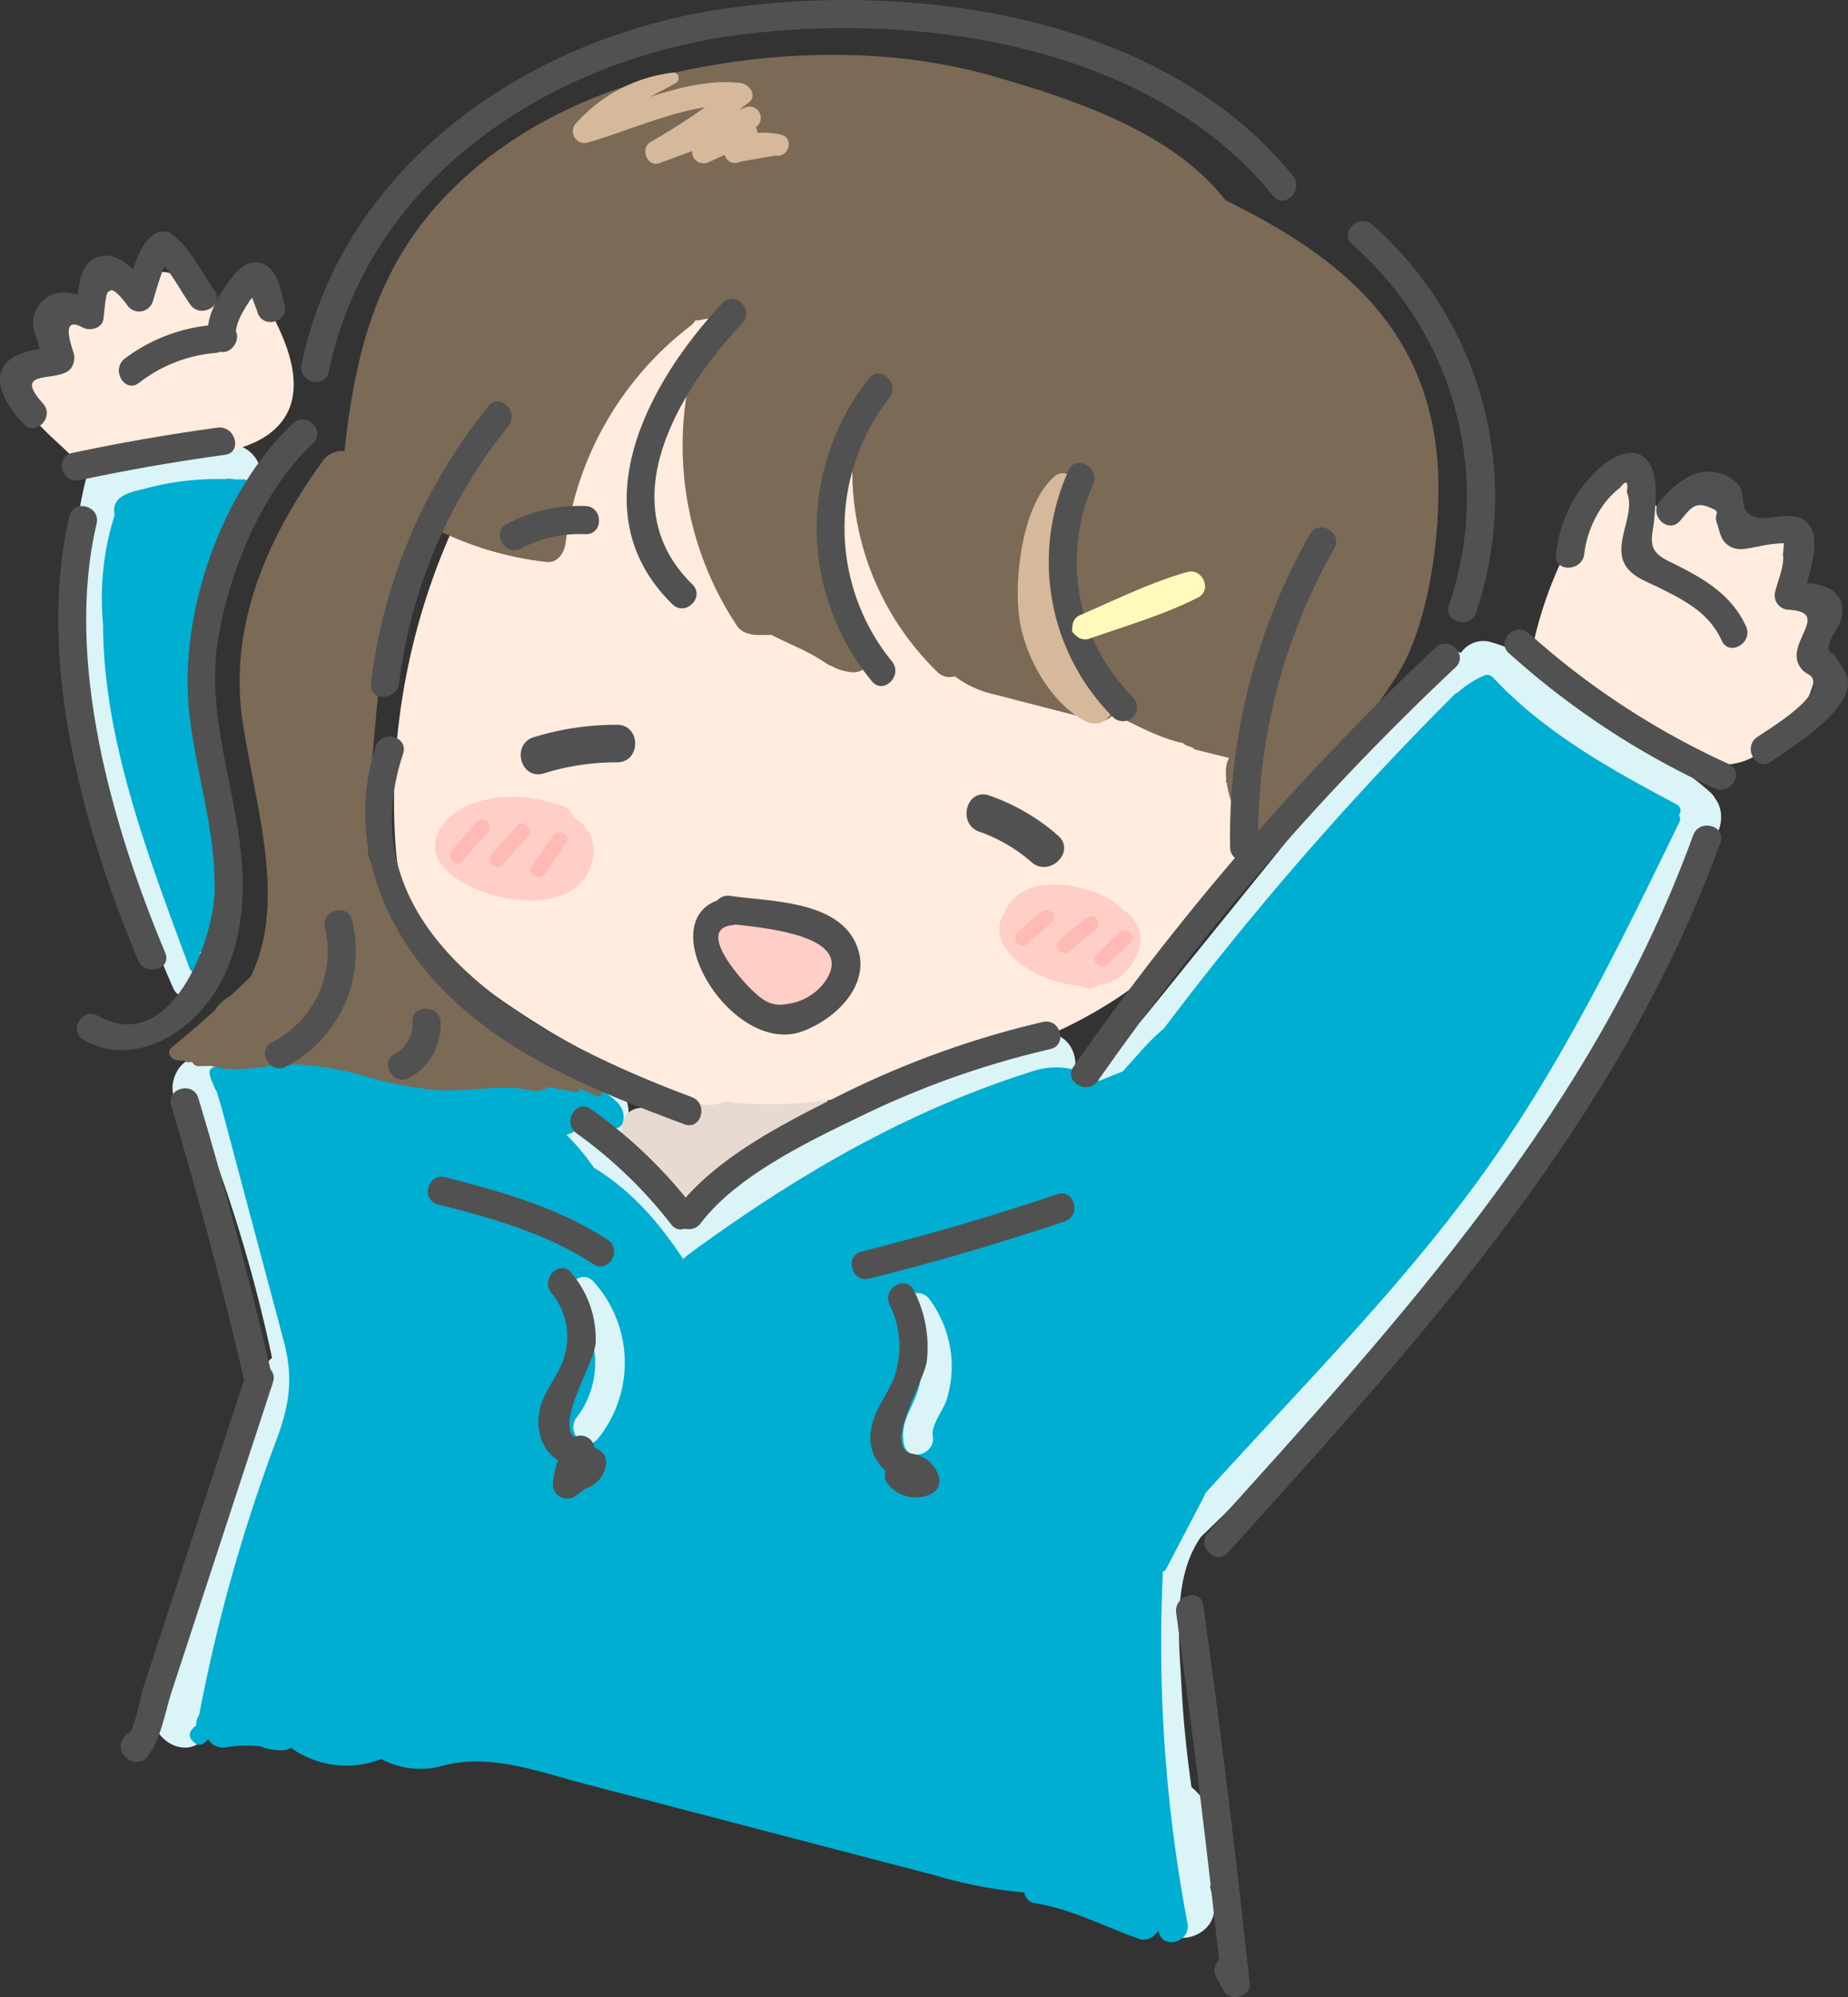 <svg xmlns="http://www.w3.org/2000/svg" width="240.903" height="260.394" viewBox="0 0 240.903 260.394">
  <rect x="0" y="0" width="240.903" height="260.394" fill="#333333" stroke="none"/>
  <g id="怡沛02插畫" transform="translate(-799.787 -61.082)">
    <path id="Path_73" data-name="Path 73" d="M824.559,174.131l-.294-1.085a2.089,2.089,0,0,0-.1-.237,2.023,2.023,0,0,0,1.371-2.035,10.435,10.435,0,0,0,.477-2.865c.043-.44.063-.882.083-1.322a2.384,2.384,0,0,0,.993-.929l.133-.248a2.488,2.488,0,0,0-.878-3.348c-.137-.076-.263-.134-.392-.194.29-.989-1.018-5.147-1.122-5.552-.6-2.338-1.128-4.7-1.548-7.072a66.725,66.725,0,0,1-1.049-14.519,43.586,43.586,0,0,1,8.707-24.9c1.858-2.432-2.583-6.1-4.54-3.957-3.195.021-5.983-.455-9.112.531a3.694,3.694,0,0,0-.866.359c-.386.129-.733.752-1.11.888-1.482-2.248-6.041-2.376-6.507-.311l.143,1.489c-4.234,15.671-1.15,34.723,5.432,50.933a2.488,2.488,0,0,0,.089.938,121.421,121.421,0,0,0,5.615,15.319C821.227,178.6,825.266,176.74,824.559,174.131Zm-4.806-17.72c-.041-.234-.072-.472-.109-.708.012.051.022.1.034.155.045.185.085.393.127.6C819.789,156.438,819.771,156.426,819.753,156.411Zm201.664-4.6c-.084-.152-.188-.293-.285-.436a3.013,3.013,0,0,0-.7-.883,32.672,32.672,0,0,0-4.447-3.367q-4.137-3.067-8.277-6.127c-4.87-3.6-9.8-8.35-15.721-10.025a3.529,3.529,0,0,0-4.022,1.363,3.107,3.107,0,0,0-3.729,1.1q-12.7,15.692-25.4,31.385L946.95,179.508c-2.007,2.48-5.961,5.867-7.723,9.353-.619-.377-1.247-.738-1.874-1.1,1.226-2.773-.8-6.75-4.382-5.443a213.586,213.586,0,0,0-47.162,24.15c-1.664-3.2-5.013-6.364-7-8.946-.332-.431-.669-.857-1-1.285a3.21,3.21,0,0,0,1-1.138,5.661,5.661,0,0,0-1.8-7.323,6.944,6.944,0,0,0-.832-.928,5.357,5.357,0,0,0-6.24-.89,3.749,3.749,0,0,0-2.251.138,4.269,4.269,0,0,0-4.373,2.294,12.159,12.159,0,0,0-2.711-.152,49.245,49.245,0,0,1-13.332-.8c-8.191-1.769-15.951-3.975-24.363-2.323-2.7.53-4.014,4.765-1.728,6.543,2.155,1.675,3.07,4.127,4.294,6.4a193.058,193.058,0,0,1,7.508,26.2,3.373,3.373,0,0,0-1.243,2.163,165.552,165.552,0,0,1-8.526,30.3,8.567,8.567,0,0,0-1.727,2.624,14.646,14.646,0,0,0-1.084,4.168c-.615,1.394-1.238,2.786-1.894,4.164-.025.05-.055.085-.079.137-.2.43-.39.859-.586,1.29-2.05,4.519,4.527,8.519,6.758,3.957.188.116.369.237.572.343a12.11,12.11,0,0,0,7.632,1.043c.909.189,1.828.355,2.732.539l7.208,1.464a11.513,11.513,0,0,0,10.218-2.812,31.208,31.208,0,0,1,7.346-.028c5.72.9,11.407,2.1,17.1,3.152l34.524,6.38h0a34.894,34.894,0,0,0,9.08,5.787,224.812,224.812,0,0,0,22.825,9.141,9.8,9.8,0,0,0,4.947.44c2.171,2.946,7.942.832,6.9-3.5-.143-.6-.276-1.2-.413-1.8,1.947-4.164,1.463-9.719-2.434-12.993-.612-4.26-1.052-8.545-1.283-12.861-.332-6.235-1.281-14.388,2.526-19.77a318.636,318.636,0,0,0,66.031-90.38C1021.882,156.2,1022.335,153.5,1021.417,151.814Zm-189.23,41.942c-.031-.08-.062-.162-.092-.242.1.017.206.03.31.049C832.33,193.625,832.259,193.692,832.187,193.756Zm13.175,3.64c-.2-.292-.4-.577-.614-.859.3.062.6.117.9.176A6.184,6.184,0,0,0,845.361,197.4Zm84.8,12.393c1.244-1.3.317.5,0,0ZM943.8,254.365c-.087-.087-.169-.177-.257-.263.131-.318.271-.633.411-.945C943.9,253.558,943.845,253.96,943.8,254.365Zm11.3-46.911c1.148,1.363-.465,1.037,0,0Z" transform="translate(2.268 13.863)" fill="#daf4f7"/>
    <path id="Path_74" data-name="Path 74" d="M885.773,169.5c-2.582.406-5.192.639-7.805.837a28.327,28.327,0,0,0-6.556.535,2.235,2.235,0,0,0-1.725,2.468c-.05.03-.1.068-.143.1-.06-.285-.129-.569-.171-.859-.264-1.823-2.95-2.343-4.089-1.08-.07.078-.117.146-.177.219a2.588,2.588,0,0,0-3.649,2.135c-.2,2.922,1.052,6.537,4.6,6.148a1.834,1.834,0,0,0,.652.961c-.152,1.723,2.125,3.357,3.753,2.317,3.134-2.005,7.117-2.724,9.769-5.46a2.307,2.307,0,0,0,.388-2.84c2.159-.2,4.313-.427,6.453-.763C890.177,173.73,888.859,169.013,885.773,169.5Z" transform="translate(19.362 34.038)" fill="#e8d9d1"/>
    <path id="Path_75" data-name="Path 75" d="M987.979,126.519a21.006,21.006,0,0,0-1.264-1.911,6.422,6.422,0,0,1-.9-5.3c.248-1.457-.372-3.3-2.051-3.611s-4.371.167-5.691-.723c-1.087-.733-1.1-2.359-2.227-3.277a4.341,4.341,0,0,0-3.435-.871c-.58.083-4.258,1.4-3.98,2.231a3.015,3.015,0,0,0-1.74-1.879c-.292-2.152-3.832-3.489-5.608-1.131a51.521,51.521,0,0,0-9.038,19.269,3.031,3.031,0,0,0,1.35,3.317c5.9,3.762,11.711,7.77,17.745,11.314,3.664,2.151,6.984,2.65,10.614.105,3.369-2.364,6.445-6.254,6.926-10.418A15.867,15.867,0,0,0,987.979,126.519Z" transform="translate(47.79 14.985)" fill="#ffecde"/>
    <path id="Path_76" data-name="Path 76" d="M834.042,92.693a2.9,2.9,0,0,0-4.587-.544,10.519,10.519,0,0,1-1.146-.008c-3.137-.226-4.137-1.177-5.969-3.23a2.956,2.956,0,0,0-4.907,1.3c.427-1.862-2.838-.353-3.506,0a28.432,28.432,0,0,0-5.719,4.435c-1.286,1.255-1.386,2.464-2.169,3.983-.895,1.739-2.523,2.426-3.615,3.987a2.924,2.924,0,0,0,0,2.963c1.359,2.491,4.1,4.556,6.064,6.555a2.649,2.649,0,0,0,3.212.565,11.1,11.1,0,0,0,4.01.836c3.336.08,6.727-.841,9.976-1.477,2.951-.578,6.066-1.057,8.534-2.919C839.783,104.941,836.849,97.742,834.042,92.693Z" transform="translate(0.702 8.471)" fill="#ffecde"/>
    <path id="Path_77" data-name="Path 77" d="M946.636,112.467a6.583,6.583,0,0,0-6.857.252,4.711,4.711,0,0,0-4.447-1.343c-1.4-2.757-4.624-3.233-7.211-2.1a6.688,6.688,0,0,0-6.39-2.12c-.725-3.424-4.181-4.833-7.137-4.229-1.332-3.072-5.121-4.053-7.94-2.932a6.1,6.1,0,0,0-.553-.3l0-.029a5,5,0,0,0-1.543-4.244c-1.49-3.029-5.511-4.714-8.346-2.873a5.485,5.485,0,0,0-5.591-1.76,5.6,5.6,0,0,0-5.715-.1c-.3.158-.59.33-.88.507a6.191,6.191,0,0,0-2.271-1.452c-6.439-2.406-12.838,5.384-16.694,9.555-1.13,1.221-2.213,2.482-3.259,3.773a6.028,6.028,0,0,0-6.167,2.422,87.131,87.131,0,0,0-16.7,54.414c.179,4.3.59,8.82,2.782,12.62,2.385,4.133,6.54,6.809,10.347,9.51a118.11,118.11,0,0,0,25.852,13.82,4.894,4.894,0,0,0,4.173-.088,6.655,6.655,0,0,0,1.31.242c13.388,1.122,27.7-3.294,39.912-8.431s22.905-13.882,26.663-27.012a5.325,5.325,0,0,0-2.687-6.444,38.558,38.558,0,0,0,4.317-12.469,6.936,6.936,0,0,0-1.01-5.035c2.54-6.593,5.578-13.1,6.052-20.264C957.036,110.483,950.005,109.2,946.636,112.467Z" transform="translate(12.273 8.86)" fill="#ffecde"/>
    <g id="Group_190" data-name="Group 190" transform="translate(813.069 123.503)">
      <path id="Path_78" data-name="Path 78" d="M823.208,171.866q-.292-.794-.589-1.6c.025,0,.05,0,.075,0a2.908,2.908,0,0,0,.459.1,2.766,2.766,0,0,0,2.878-1.82,3.442,3.442,0,0,0-.1-2.6,3.176,3.176,0,0,0,.837-3.7q-1.587-4.3-2.855-8.7a1.886,1.886,0,0,0,.871-2.095c-2.662-11.791-2.242-22.247-.2-34.03l1-.347a4.083,4.083,0,0,0,2.215-5.809c.435-.05.869-.112,1.3-.158,1.239-.131,1.252-2.091,0-1.957-.072.007-.142.017-.214.025a.445.445,0,0,0-.465-.512c-.448.014-.879.007-1.31-.013a2.842,2.842,0,0,0-.941-.067.491.491,0,0,0-.23.054,35.68,35.68,0,0,0-10.456,1.244c-1.7.409-3.908.83-3.983,2.691a1.021,1.021,0,0,0,.022.449c.012.092.02.181.039.279a36.143,36.143,0,0,0-1.51,14.31c.017,15.265,6.194,30.987,11.263,44.775C821.752,173.559,823.644,173.052,823.208,171.866Z" transform="translate(-809.895 -108.584)" fill="#00aed1"/>
      <path id="Path_79" data-name="Path 79" d="M822.754,184.462q2.712,10.181,5.423,20.361c.911,3.422,1.837,6.841,2.734,10.267,1.233,4.712.661,8.258-.988,12.664-2.4,6.407-4.514,12.915-6.309,19.515q-1.224,4.5-2.254,9.049-.617,2.73-1.166,5.473l-.356,1.83a2.644,2.644,0,0,0-.4,1.432.957.957,0,0,0-.335.256l-.212.248a1,1,0,0,0,0,1.384l.3.306a1.006,1.006,0,0,0,1.384,0,2.646,2.646,0,0,0,.427-.456,2.24,2.24,0,0,0,2.343,1.079,16.313,16.313,0,0,1,4.434-.133,7.32,7.32,0,0,0,3,.51,1.877,1.877,0,0,0,1.02-.319,12.421,12.421,0,0,0,11.783,1.465,10.661,10.661,0,0,0,8,.875c6.185-1.671,12.648.828,18.629,2.39l23.2,6.06,22.268,5.817a60.478,60.478,0,0,0,11.736,2.268,1.613,1.613,0,0,0,1.347,1.382c4.982.809,9.035,3.07,13.691,4.686a1.962,1.962,0,0,0,1.9-.5,3.878,3.878,0,0,0,.532-.607c.007.033.012.064.017.1.472,2.472,4.246,1.426,3.775-1.041a195.208,195.208,0,0,1-3.23-45.431,2.045,2.045,0,0,0-.021-.386.857.857,0,0,0,.473-.418l4.938-9.432a1.006,1.006,0,0,0,.1-.35c12.088-13.388,25.141-26.409,35.754-41,10.5-14.436,18.327-30.557,26.1-46.558a.951.951,0,0,0-.052-.949.887.887,0,0,0-.285-1.357c-8.66-4.615-17.25-9.363-24.009-16.62a1.007,1.007,0,0,0-1.185-.154,12.692,12.692,0,0,0-3.367,2.184.95.95,0,0,0-.4.239,412.658,412.658,0,0,0-37.87,43.53,29.189,29.189,0,0,0-3.328,3.332c-.7.752-1.375,1.526-2.059,2.289q-1.538.6-3.054,1.244a9.892,9.892,0,0,0-9.042-1.151c-16.126,5.112-30.486,13.515-44.079,23.451-.394.289-.766.6-1.127.92-3.12-4.669-6.4-8.562-11.183-11.633-.148-.095-.3-.183-.453-.276a30.145,30.145,0,0,0-3.6-4.309,2.8,2.8,0,0,0,1.134-.489,2.051,2.051,0,0,0,.9-2.21,4.491,4.491,0,0,0-.193-.594,20.875,20.875,0,0,1,4.067,2.326.98.98,0,0,0,1.339-.351,2.39,2.39,0,0,0-.247-2.431.928.928,0,0,0-.3-.38c-1.651-1.9-5.526-3.142-7.172-3.754a.921.921,0,0,0-1.179.717,4.745,4.745,0,0,0-1.322.506,22.581,22.581,0,0,0-4.152-.205c-.6.026-1.944.21-1.967.682-6.438-.666-11.5-1.315-17.941-1.888-.005-.486-.662-.72-1.285-.757l-8.812-.516c-.531-.03-1.242-.264-1.323.133-1.913-.127-3.409.322-5.323.223-.351-.018-.846-.616-1.018-.3-.373-.17-.633.482-1.02.486a.707.707,0,0,0-.681.858,6.046,6.046,0,0,0,.543,1.548,3.166,3.166,0,0,0,.377.779M836,223.592c.012-.063.018-.126.03-.189.005.064.008.13.012.2ZM936.56,285.3h0l0,0Zm4.876-.38h0v.005Zm5.827-50.5.032-.1.009.009Z" transform="translate(-807.156 -102.474)" fill="#00aed1"/>
    </g>
    <g id="Group_191" data-name="Group 191" transform="translate(821.846 68.228)">
      <path id="Path_80" data-name="Path 80" d="M884.073,123.908l-.01-.009.006.006Z" transform="translate(-795.379 -48.499)" fill="#7a6a56"/>
      <path id="Path_81" data-name="Path 81" d="M884.513,124.068l-.012,0,0,0Z" transform="translate(-795.241 -48.447)" fill="#7a6a56"/>
      <path id="Path_82" data-name="Path 82" d="M954.741,158.2c-1.758,2.664,2.356,12.94,4.859,10.413a128.864,128.864,0,0,0,17.07-21.25c4.548-7.222,6.055-21.066,5.076-29.42-1.969-16.8-13.451-25.558-27.485-32.472-6.919-8.9-19.669-13.093-30.042-16.095-12.967-3.75-27.172-3.56-40.331-.845-12.075,2.491-23.742,8.071-32.117,17.294-8.455,9.309-11.054,20.334-12.344,32.377a2.974,2.974,0,0,0-2.813,1.246c-7.2,9.925-12.31,21.4-10.489,33.894,1.56,10.7,5.9,23.493,1.08,33.346q-1.315,1.287-2.66,2.543a5.623,5.623,0,0,0-1.728,1.424,1.152,1.152,0,0,0-.231.385q-2.789,2.517-5.7,4.9c-.721.591-.062,1.606.693,1.671.326.028.646.037.97.054a.775.775,0,0,0,.625.212l.4-.038a.9.9,0,0,0,.853.541l1.614-.028c2.761.745,5.066.365,7.863-.028.289-.041.569-.058.853-.084a10.93,10.93,0,0,0,2.239-.1,39.1,39.1,0,0,1,9.41,1.64,47.429,47.429,0,0,0,9.113,1.724c4.109.252,8.145-.815,12.234.021a2.89,2.89,0,0,0,2.267-.428l3.461.666a.5.5,0,0,0,.6-.427c.758.321,1.518.639,2.282.943.585.233.84-.714.26-.943q-2.669-1.062-5.277-2.26a2.528,2.528,0,0,0-2.029-3.213,23.137,23.137,0,0,0-3.484-.431,2.657,2.657,0,0,0-2.314-3c-.85-.095-1.693-.237-2.528-.41a2.437,2.437,0,0,0-.288-.445c-5.363-6.378-11.761-12.665-14.168-20.845-.1-9.016,1.071-17.791,1.815-26.782.031-.389.491-.506.354-.807a52.061,52.061,0,0,1,3.185-11.424c.765-1.636.463-3.344,1.343-4.94a.427.427,0,0,0,.381.068c.5-.148,1.008-.265,1.511-.372a1.98,1.98,0,0,0,1.192,2.374,42.906,42.906,0,0,0,13.477,3.8c1.424.164,2.3-1.264,2.447-2.447a42.4,42.4,0,0,1,16.3-28.351,2.341,2.341,0,0,0,.6-.689,5.248,5.248,0,0,0,.763-.083l.892-.181c-.106.409-.192.815-.268,1.219a2.565,2.565,0,0,0-.434.75,42.474,42.474,0,0,0,4.452,38.038c1.013,1.535,3.008,1.244,4.53,1.244,2.7,1.39,4.7,2.045,7.213,3.762a2.452,2.452,0,0,0,.664.315,6.428,6.428,0,0,0,2.813.806,2.465,2.465,0,0,0,2.447-2.447,2.5,2.5,0,0,0-2.365-2.436.13.13,0,0,1,.054.024.234.234,0,0,0-.061-.024c-.026,0-.05-.009-.075-.011-.312-.014-.062-.024.071.008-.1-.029-.268-.063-.332-.076-.079-.043-.156-.088-.234-.133.017.014.029.029.026.035s-.012-.018-.032-.038l-.051-.029c-.273-.164-.047-.051.046.024-.059-.06-.163-.155-.2-.187-.057-.126-.143-.248-.2-.373-.419-.853.53-.957-.419-.853-.52-.325.053-.848-.474-1.16,2.756-.463,1.378-2.949.873-6.15a64.137,64.137,0,0,1-.033-19.641,4.486,4.486,0,0,0,1.54-.053,36.556,36.556,0,0,0,10.333,33.44,2.254,2.254,0,0,0,2.3.6,13.537,13.537,0,0,0,5.407,2.419c4.277,1.126,8.566,2.213,12.849,3.318a2.255,2.255,0,0,0,2.421-.771c2.984,1.365,5.924,3.093,9.126,3.756.426.5.993.311,1.445.8m-97.95-32.247a.461.461,0,0,0-.175-.055c-.029,0-.054,0-.083,0a.434.434,0,0,0,.035-.493,6.7,6.7,0,0,0,.636-1.1,2.615,2.615,0,0,0,.263,1.325A2.586,2.586,0,0,0,852.274,124.817Zm4.61-8.537c-.158.361-.311.724-.477,1.084a2.619,2.619,0,0,0-.246,1.071c-1.062,1.233-2.1,2.489-3.1,3.794a9.7,9.7,0,0,0,.38-1.69c.085-.641,1.045-.5.754-1.126.666-1.361,3.171-2.439,3.328-2.861.336-.907-.047-1.528.26-2.444.47.373-.987-2.57-.4-2.393-.912-.008-.428,3-.527,4A2.007,2.007,0,0,0,856.884,116.28Z" transform="translate(-816.574 -66.52)" fill="#7a6a56"/>
    </g>
    <path id="Path_83" data-name="Path 83" d="M886.492,155.966c-.782-1.335-2.745-1.815-4.1-2.315a41.5,41.5,0,0,0-6.147-1.723,2.783,2.783,0,0,0-2.151.558,2.5,2.5,0,0,0-2.928,1.053c-2.034,3.1,1.467,6.074,3.369,8.173a5.953,5.953,0,0,0,7.855,1.4C884.56,161.9,888.119,158.751,886.492,155.966Z" transform="translate(22.224 28.518)" fill="#ffcec7"/>
    <g id="Group_192" data-name="Group 192" transform="translate(856.497 164.985)">
      <path id="Path_84" data-name="Path 84" d="M861,142.851a1.941,1.941,0,0,0-1.288-1.486c-4.11-1.49-9.313-1.842-13.3.3-2.629,1.413-4.685,4.543-2.627,7.318,3.6,4.857,17.625,7.569,19.576-.25A4.829,4.829,0,0,0,861,142.851Z" transform="translate(-842.943 -140.152)" fill="#ffcec7"/>
      <path id="Path_85" data-name="Path 85" d="M917.265,155.289a4.9,4.9,0,0,0-2.141-3.081,10.553,10.553,0,0,0-4.955-2.74c-3.681-1.121-7.966-.928-9.979,1.951a6.1,6.1,0,0,0-.579,1.018c-.963,1.512-1.046,3.373.564,5.317,1.853,2.238,5.622,4.018,9.12,4.272.309.105.6.2.853.28a1.694,1.694,0,0,0,1.771-.367c.015,0,.032,0,.046,0a5.908,5.908,0,0,0,4.4-3.033A5.137,5.137,0,0,0,917.265,155.289Z" transform="translate(-825.364 -137.426)" fill="#ffcec7"/>
    </g>
    <g id="Group_193" data-name="Group 193" transform="translate(932.122 179.715)">
      <path id="Path_86" data-name="Path 86" d="M904.074,151.505a30.186,30.186,0,0,0-3.293,2.848.979.979,0,0,0,1.384,1.384,26.755,26.755,0,0,1,2.9-2.54,1.01,1.01,0,0,0,.351-1.339.985.985,0,0,0-1.339-.352Z" transform="translate(-900.494 -151.362)" fill="#ffbab3"/>
    </g>
    <g id="Group_194" data-name="Group 194" transform="translate(937.607 180.541)">
      <path id="Path_87" data-name="Path 87" d="M908.59,152.173a36.241,36.241,0,0,0-3.619,2.968c-.921.863.465,2.246,1.384,1.384a32.348,32.348,0,0,1,3.223-2.662c1.013-.729.037-2.428-.988-1.69Z" transform="translate(-904.668 -151.99)" fill="#ffbab3"/>
    </g>
    <g id="Group_195" data-name="Group 195" transform="translate(942.471 182.342)">
      <path id="Path_88" data-name="Path 88" d="M911.616,153.638l-2.948,2.817c-.913.873.473,2.255,1.384,1.384L913,155.022c.912-.871-.473-2.255-1.384-1.384Z" transform="translate(-908.369 -153.361)" fill="#ffbab3"/>
    </g>
    <g id="Group_196" data-name="Group 196" transform="translate(858.427 167.906)">
      <path id="Path_89" data-name="Path 89" d="M847.973,142.689l-3.3,3.7c-.837.937.543,2.326,1.384,1.384l3.3-3.7c.837-.937-.543-2.327-1.384-1.385Z" transform="translate(-844.412 -142.375)" fill="#ffbab3"/>
    </g>
    <g id="Group_197" data-name="Group 197" transform="translate(863.632 168.433)">
      <path id="Path_90" data-name="Path 90" d="M851.934,143.09l-3.3,3.7c-.837.937.543,2.326,1.384,1.385l3.3-3.7c.837-.937-.543-2.326-1.384-1.384Z" transform="translate(-848.373 -142.776)" fill="#ffbab3"/>
    </g>
    <g id="Group_198" data-name="Group 198" transform="translate(868.985 169.607)">
      <path id="Path_91" data-name="Path 91" d="M855.347,144.108l-2.727,3.947c-.717,1.039.978,2.02,1.69.988l2.727-3.947c.718-1.039-.979-2.02-1.69-.988Z" transform="translate(-852.447 -143.67)" fill="#ffbab3"/>
    </g>
    <g id="Group_199" data-name="Group 199" transform="translate(874.48 70.541)">
      <path id="Path_92" data-name="Path 92" d="M912.612,136.2c-1.758-2.2-3.79-3.986-5.083-6.565-1.727-3.443-1.578-6.808-1.112-10.535.336-2.689.807-5.371,1.315-8.03.113-.594.823-1.619.271-2.26l-.277-.321a1.6,1.6,0,0,0-2.229,0c-4.089,3.612-5.185,12.828-4.6,18,.576,5.1,3.959,11.331,8.547,13.821C912.193,141.8,914.4,138.452,912.612,136.2Z" transform="translate(-842.771 -55.794)" fill="#d6b89a"/>
      <path id="Path_93" data-name="Path 93" d="M883.742,76.38a9.754,9.754,0,0,0-3.071-.234,1.176,1.176,0,0,0-.238-.714c.091-.08.183-.154.272-.234a1.461,1.461,0,0,0-1.411-2.426l-.985.356c.415-.319.834-.629,1.246-.955,1.141-.9.049-2.385-1.046-2.524-3.752-.477-7.862.51-11.862,1.807,1.118-.589,2.26-1.173,3.413-1.825.585-.33.372-1.434-.364-1.346A20.049,20.049,0,0,0,857.027,74.9a1.525,1.525,0,0,0,1.472,2.528c4.554-1.29,10.172-3.8,15.343-4.625q-3.424,2.428-7.083,4.518c-1.446.827-.48,3.373,1.166,2.765q2.113-.783,4.225-1.57a1.511,1.511,0,0,0,2.158,1.452c.7-.314,1.394-.636,2.091-.953a1.411,1.411,0,0,0,2.055.882l4.54-.794C884.763,79.482,885.52,76.764,883.742,76.38Z" transform="translate(-856.628 -68.28)" fill="#d6b89a"/>
    </g>
    <g id="Group_200" data-name="Group 200" transform="translate(917.239 229.669)">
      <path id="Path_94" data-name="Path 94" d="M889.532,192.206a11.014,11.014,0,0,1,1.919,9.632c-.778,2.672-2.445,4.3-1.915,7.191.455,2.474,4.229,1.426,3.774-1.041-.246-1.342,1.359-3.339,1.775-4.619a14.641,14.641,0,0,0,.7-4.545,14.815,14.815,0,0,0-2.87-8.594c-1.459-2.025-4.857-.074-3.38,1.976Z" transform="translate(-889.168 -189.376)" fill="#daf4f7"/>
    </g>
    <g id="Group_201" data-name="Group 201" transform="translate(873.891 227.578)">
      <path id="Path_95" data-name="Path 95" d="M856.7,191.182a11.723,11.723,0,0,1,.565,14.9c-1.537,1.959,1.214,4.749,2.769,2.767a15.757,15.757,0,0,0-.566-20.438c-1.682-1.882-4.443.894-2.767,2.769Z" transform="translate(-856.18 -187.786)" fill="#daf4f7"/>
    </g>
    <g id="Group_202" data-name="Group 202" transform="translate(850.37 192.593)">
      <path id="Path_96" data-name="Path 96" d="M841.46,162.929a4.281,4.281,0,0,1-2.273,4.105c-2.071,1.135-.222,4.306,1.853,3.169a7.92,7.92,0,0,0,4.091-7.275c-.117-2.35-3.787-2.364-3.67,0Z" transform="translate(-838.281 -161.162)" fill="#515151"/>
    </g>
    <g id="Group_203" data-name="Group 203" transform="translate(834.329 179.76)">
      <path id="Path_97" data-name="Path 97" d="M833.891,153.681a13.29,13.29,0,0,1-6.9,14.93c-2.1,1.088-.243,4.256,1.851,3.168a16.986,16.986,0,0,0,8.585-19.074c-.556-2.3-4.1-1.323-3.54.975Z" transform="translate(-826.073 -151.396)" fill="#515151"/>
    </g>
    <g id="Group_204" data-name="Group 204" transform="translate(910.81 216.681)">
      <path id="Path_98" data-name="Path 98" d="M886.559,190.6q12.9-3.215,25.485-7.46c2.226-.75,1.271-4.3-.975-3.539q-12.6,4.248-25.486,7.46c-2.291.57-1.319,4.11.976,3.539Z" transform="translate(-884.275 -179.493)" fill="#515151"/>
    </g>
    <g id="Group_205" data-name="Group 205" transform="translate(855.563 214.495)">
      <path id="Path_99" data-name="Path 99" d="M865.664,186.056c-6.443-4.2-13.774-6.258-21.153-8.16-2.288-.591-3.264,2.947-.975,3.539,7.089,1.829,14.08,3.748,20.275,7.791,1.984,1.294,3.825-1.882,1.853-3.17Z" transform="translate(-842.232 -177.829)" fill="#515151"/>
    </g>
    <g id="Group_206" data-name="Group 206" transform="translate(913.284 228.402)">
      <path id="Path_100" data-name="Path 100" d="M888.63,191.209a12.152,12.152,0,0,1,.646,9.3c-.8,2.3-2.531,4.171-2.988,6.6a5.786,5.786,0,0,0,2.925,6.524c2.1,1.068,3.961-2.1,1.853-3.169-2.895-1.472,2.072-9.275,2.413-11.908a16.189,16.189,0,0,0-1.681-9.2c-1.009-2.134-4.175-.273-3.168,1.853Z" transform="translate(-886.158 -188.413)" fill="#515151"/>
    </g>
    <g id="Group_207" data-name="Group 207" transform="translate(915.1 250.615)">
      <path id="Path_101" data-name="Path 101" d="M890.319,208.883a2.058,2.058,0,0,1,.561.127c-.238-.108.173.159.039.053s.273.237.054.042l.1.164c-.046-.15-.037-.118.029.1l.842-2.072a.667.667,0,0,1-.468.08,2.145,2.145,0,0,1-.269-.072c.148.075.126.062-.07-.039q-.274-.179-.079-.035c-.145-.16-.171-.175-.08-.045a1.892,1.892,0,0,0-2.51-.658,1.847,1.847,0,0,0-.658,2.511,4.621,4.621,0,0,0,5.987,1.428,1.858,1.858,0,0,0,.844-2.074,4.261,4.261,0,0,0-3.347-3.046,1.9,1.9,0,0,0-2.257,1.283,1.849,1.849,0,0,0,1.282,2.258Z" transform="translate(-887.54 -205.317)" fill="#515151"/>
    </g>
    <g id="Group_208" data-name="Group 208" transform="translate(869.974 226.413)">
      <path id="Path_102" data-name="Path 102" d="M854.89,190.125a8.976,8.976,0,0,1,1.359,9.238c-.8,1.958-2.3,3.645-2.815,5.729-.712,2.884.175,5.869,2.928,7.212,2.113,1.033,3.976-2.131,1.852-3.168-3.159-1.543,2.311-9.736,2.451-12.541a13.231,13.231,0,0,0-3.179-9.064c-1.472-1.846-4.054.766-2.6,2.6Z" transform="translate(-853.199 -186.899)" fill="#515151"/>
    </g>
    <g id="Group_209" data-name="Group 209" transform="translate(871.856 248.264)">
      <path id="Path_103" data-name="Path 103" d="M856.948,204.06a9.67,9.67,0,0,0-2.314,5.848,1.85,1.85,0,0,0,2.761,1.585,9.147,9.147,0,0,0,3.57-3.8,1.857,1.857,0,0,0-1.585-2.761,3.763,3.763,0,0,0-3.639,2.627,1.865,1.865,0,0,0,.844,2.072,2.88,2.88,0,0,0,3.17-.06,2.922,2.922,0,0,0,1.267-3.146,1.875,1.875,0,0,0-1.769-1.348,3.344,3.344,0,0,0-3.384,4.176,1.873,1.873,0,0,0,1.77,1.347,3.823,3.823,0,0,0,3.888-3.12,1.9,1.9,0,0,0-.844-2.072,2.894,2.894,0,0,0-4.134,1.664,1.849,1.849,0,0,0,1.281,2.258,1.877,1.877,0,0,0,2.258-1.281.842.842,0,0,1-1.256.53l-.844-2.074c-.049.344.025.44-.349.426l1.77,1.347c.026.109-.07.252-.079.35-.016.158-.66.059-.078.121l-1.77-1.347a.9.9,0,0,1,.385-.95,1.326,1.326,0,0,1,.57.012l.842,2.072c.005-.012.058-.005.064,0,.047.059-.63.055.035.066l-1.585-2.762a5.645,5.645,0,0,1-2.252,2.48l2.761,1.585a5.519,5.519,0,0,1,1.239-3.252,1.887,1.887,0,0,0,0-2.6,1.849,1.849,0,0,0-2.6,0Z" transform="translate(-854.631 -203.528)" fill="#515151"/>
    </g>
    <g id="Group_210" data-name="Group 210" transform="translate(881.481 100.041)">
      <path id="Path_104" data-name="Path 104" d="M874.433,91.3c-9.679,10.256-18.879,27.167-6.512,39.261,1.69,1.653,4.286-.94,2.6-2.594-10.807-10.57-1.732-25.338,6.513-34.072,1.62-1.717-.97-4.317-2.6-2.6Z" transform="translate(-861.956 -90.73)" fill="#515151"/>
    </g>
    <g id="Group_211" data-name="Group 211" transform="translate(906.26 109.791)">
      <path id="Path_105" data-name="Path 105" d="M887.633,98.781a31.331,31.331,0,0,0,.373,39.491c1.511,1.819,4.1-.79,2.6-2.6a27.554,27.554,0,0,1-.373-34.3c1.458-1.829-1.122-4.443-2.6-2.6Z" transform="translate(-880.813 -98.149)" fill="#515151"/>
    </g>
    <g id="Group_212" data-name="Group 212" transform="translate(960.13 129.854)">
      <path id="Path_106" data-name="Path 106" d="M932.222,114.314a79.665,79.665,0,0,0-10.4,40.813c.039,2.359,3.71,2.367,3.67,0a75.821,75.821,0,0,1,9.9-38.961c1.166-2.058-2-3.911-3.17-1.853Z" transform="translate(-921.808 -113.418)" fill="#515151"/>
    </g>
    <g id="Group_213" data-name="Group 213" transform="translate(848.12 113.434)">
      <path id="Path_107" data-name="Path 107" d="M851.889,101.55a70.968,70.968,0,0,0-15.3,36.117c-.293,2.338,3.38,2.317,3.67,0a66.487,66.487,0,0,1,14.229-33.522c1.468-1.824-1.113-4.436-2.6-2.6Z" transform="translate(-836.568 -100.922)" fill="#515151"/>
    </g>
    <g id="Group_214" data-name="Group 214" transform="translate(939.404 144.989)">
      <path id="Path_108" data-name="Path 108" d="M909.534,181.956a345.721,345.721,0,0,1,46.624-53.915c1.724-1.622-.875-4.213-2.6-2.594a350.154,350.154,0,0,0-47.2,54.657c-1.355,1.941,1.825,3.777,3.17,1.852Z" transform="translate(-906.036 -124.935)" fill="#515151"/>
    </g>
    <g id="Group_215" data-name="Group 215" transform="translate(956.77 168.719)">
      <path id="Path_109" data-name="Path 109" d="M982.99,144.244c-13,35.765-38.185,63.214-63.246,90.938-1.581,1.748,1.007,4.351,2.6,2.594,25.519-28.23,50.953-56.147,64.19-92.556.808-2.223-2.737-3.183-3.54-.976Z" transform="translate(-919.251 -142.994)" fill="#515151"/>
    </g>
    <g id="Group_216" data-name="Group 216" transform="translate(995.906 143.158)">
      <path id="Path_110" data-name="Path 110" d="M949.619,126.627A105.372,105.372,0,0,0,976.43,144.25c2.134.974,4-2.188,1.853-3.169a102.158,102.158,0,0,1-26.068-17.049c-1.752-1.576-4.355,1.012-2.6,2.6Z" transform="translate(-949.034 -123.542)" fill="#515151"/>
    </g>
    <g id="Group_217" data-name="Group 217" transform="translate(953.09 269.062)">
      <path id="Path_111" data-name="Path 111" d="M916.471,221.66q3.349,24.108,5.912,48.314l3.419-.925-.942-1.784c-1.1-2.089-4.273-.237-3.169,1.853l.942,1.783c.813,1.539,3.615.911,3.42-.926q-2.622-24.692-6.043-49.289c-.323-2.33-3.859-1.339-3.539.975Z" transform="translate(-916.45 -219.355)" fill="#515151"/>
    </g>
    <g id="Group_218" data-name="Group 218" transform="translate(839.048 61.082)">
      <path id="Path_112" data-name="Path 112" d="M958.953,84.018c-16.786-20.754-48.844-25.39-73.811-21.862-25.465,3.6-49.939,20.07-55.432,46.444-.481,2.3,3.057,3.29,3.539.976,5.293-25.413,28.984-40.783,53.486-43.951,23.686-3.062,53.754,1.368,69.623,20.988,1.485,1.837,4.067-.774,2.6-2.6Z" transform="translate(-829.665 -61.082)" fill="#515151"/>
    </g>
    <g id="Group_219" data-name="Group 219" transform="translate(975.481 89.902)">
      <path id="Path_113" data-name="Path 113" d="M934.089,86.084a43.716,43.716,0,0,1,12.6,46.993c-.77,2.238,2.774,3.2,3.539.975a47.314,47.314,0,0,0-13.539-50.564c-1.775-1.544-4.381,1.042-2.6,2.6Z" transform="translate(-933.49 -83.014)" fill="#515151"/>
    </g>
    <g id="Group_220" data-name="Group 220" transform="translate(1002.613 120.123)">
      <path id="Path_114" data-name="Path 114" d="M957.827,119.242a13.768,13.768,0,0,1,2.435-6.336,10,10,0,0,1,2.208-2.313q1.236-1.618.916.526c1.087,2.6-1.248,5.844-.6,8.552.547,2.276,2.942,2.995,4.819,3.93,3.385,1.689,6.5,3.283,8.147,6.888.98,2.146,4.143.283,3.17-1.853-2.01-4.4-5.969-6.48-10.137-8.527-3.05-1.5-2-3.005-1.788-5.861.147-1.957.456-4.767-.512-6.578-1.532-2.867-4.577-1.474-6.463.138a17.615,17.615,0,0,0-5.865,11.434c-.313,2.332,3.36,2.31,3.67,0Z" transform="translate(-954.138 -106.013)" fill="#515151"/>
    </g>
    <g id="Group_221" data-name="Group 221" transform="translate(1015.7 122.573)">
      <path id="Path_115" data-name="Path 115" d="M967.172,114.311c1.194-1.356,1.812-2.566,3.633-1.861,2.085.809.658.636,1.2,2.179.445,1.262.476,2.451,1.92,3.112,1.122.515,2.293.064,3.447-.085a15.741,15.741,0,0,1,3.368-.442l-.135,1.524c.258,1.25-.761,3.623-1.013,4.824a1.867,1.867,0,0,0,1.77,2.323c5.736.363-.7,4.376,1.519,7.519.861,1.219,1.685.656,1.712,2.244.039,2.307-5.9,5.834-7.367,6.859-1.922,1.342-.091,4.524,1.853,3.17,3.03-2.114,7.063-4.591,9.108-7.716,1.752-2.677.643-3.849-.771-6.045-.484-.752-.547.009-.827-.917-.238-.784.993-2.4,1.238-3.017a4.161,4.161,0,0,0,.448-2.867c-.736-2.778-4.557-2.752-6.913-2.9l1.77,2.322c.5-2.38,2.652-7.313.93-9.661-2.117-2.886-6.526.6-8.327-1.97-.541-.77-.114-2.226-.863-3.2a5.03,5.03,0,0,0-2.615-1.657c-3.173-.84-5.748,1.468-7.681,3.662-1.554,1.767,1.032,4.373,2.6,2.6Z" transform="translate(-964.097 -107.877)" fill="#515151"/>
    </g>
    <g id="Group_222" data-name="Group 222" transform="translate(815.286 103.421)">
      <path id="Path_116" data-name="Path 116" d="M814.21,100.879a18.752,18.752,0,0,1,9.964-3.9c2.339-.187,2.359-3.858,0-3.67a22.181,22.181,0,0,0-11.817,4.4c-1.858,1.409-.032,4.6,1.853,3.17Z" transform="translate(-811.582 -93.302)" fill="#515151"/>
    </g>
    <g id="Group_223" data-name="Group 223" transform="translate(826.888 95.269)">
      <path id="Path_117" data-name="Path 117" d="M823.763,95.595l-.223-.272.537,1.3c-.185-1.459,1.051-3.4,1.84-4.577a6.608,6.608,0,0,0,.645-.876q.749-.524-.12-.477-.623-.317-.4.074c-.131.541.682,2.317.833,2.84.654,2.265,4.2,1.3,3.539-.975-.455-1.573-.717-3.7-2.022-4.841-1.514-1.322-3.265-.562-4.422.784-1.861,2.168-5.009,6.922-2.8,9.619,1.5,1.828,4.08-.782,2.6-2.6Z" transform="translate(-820.411 -87.098)" fill="#515151"/>
    </g>
    <g id="Group_224" data-name="Group 224" transform="translate(799.787 91.252)">
      <path id="Path_118" data-name="Path 118" d="M827.744,91.745c-1.623-2.3-3.137-5.457-5.359-7.2a1.966,1.966,0,0,0-2.225-.286c-2.336,1.038-3.314,5.844-4.009,7.963l3.355-.438c-1.426-1.882-3.933-5.213-6.756-4.474-2.95.771-2.716,4.855-3.038,7.2l2.7-1.1c-2.058-1.131-4.732-2.247-6.832-.515a4.012,4.012,0,0,0-1.486,3.242,6.4,6.4,0,0,0,.463,1.809l.185.439q.134,1.938,1.331,1.1,1.3-.392-.026-.209a6.25,6.25,0,0,0-.915.072,9.578,9.578,0,0,0-2.83.736,4.084,4.084,0,0,0-2.013,1.527c-1.552,2.523.879,5.664,2.515,7.488,1.581,1.762,4.17-.841,2.6-2.6-4.284-4.774,2.212-2.578,3.678-4.661a2.452,2.452,0,0,0,.372-1.665c-.005-.386-2.171-5.407,1.11-3.6.918.506,2.528.129,2.7-1.1.407-2.972.109-5.784,3.085-1.854a1.865,1.865,0,0,0,3.355-.438c.376-1.15,1.47-5.393,2.322-5.771l-2.223-.286c1.94,1.518,3.376,4.459,4.786,6.455,1.352,1.913,4.536.081,3.168-1.853Z" transform="translate(-799.787 -84.041)" fill="#515151"/>
    </g>
    <g id="Group_225" data-name="Group 225" transform="translate(807.843 116.82)">
      <path id="Path_119" data-name="Path 119" d="M808.212,110.366q9.43-2,18.979-3.309c2.33-.318,1.338-3.855-.975-3.539q-9.554,1.3-18.98,3.309c-2.309.49-1.331,4.029.976,3.539Z" transform="translate(-805.918 -103.499)" fill="#515151"/>
    </g>
    <g id="Group_226" data-name="Group 226" transform="translate(807.378 127.066)">
      <path id="Path_120" data-name="Path 120" d="M807.029,112.608c-4.376,18.556,1.765,40.774,8.945,57.912.9,2.146,4.452,1.2,3.54-.975-6.9-16.48-13.155-38.11-8.946-55.961.541-2.3-3-3.277-3.539-.976Z" transform="translate(-805.564 -111.296)" fill="#515151"/>
    </g>
    <g id="Group_227" data-name="Group 227" transform="translate(809.805 115.777)">
      <path id="Path_121" data-name="Path 121" d="M835.611,103.212c-9.4,8.745-14.895,24.878-13.576,37.485.816,7.808,3.456,15.41,3.342,23.313-.1,6.657-5.757,21.769-15.216,16.43-2.059-1.163-3.912,2.007-1.853,3.169,5.306,2.995,11.367.5,15.208-3.757,4.756-5.276,5.94-12.589,5.4-19.447-.762-9.712-4.737-19.285-3.085-29.112,1.488-8.85,5.729-19.306,12.373-25.486,1.733-1.612-.867-4.2-2.6-2.6Z" transform="translate(-807.411 -102.705)" fill="#515151"/>
    </g>
    <g id="Group_228" data-name="Group 228" transform="translate(874.15 205.348)">
      <path id="Path_122" data-name="Path 122" d="M857.184,174.374a58.977,58.977,0,0,1,12.336,11.884c1.451,1.862,4.031-.752,2.6-2.6A62.111,62.111,0,0,0,859.036,171.2c-1.928-1.372-3.762,1.809-1.853,3.17Z" transform="translate(-856.377 -170.868)" fill="#515151"/>
    </g>
    <g id="Group_229" data-name="Group 229" transform="translate(887.607 194.27)">
      <path id="Path_123" data-name="Path 123" d="M870.146,188.73c4.8-6.355,14.6-10.92,21.624-14.315a116.079,116.079,0,0,1,23.941-8.381c2.3-.543,1.326-4.083-.975-3.539a120.176,120.176,0,0,0-26.317,9.489c-7.372,3.7-16.375,8.184-21.443,14.894-1.424,1.886,1.761,3.716,3.17,1.853Z" transform="translate(-866.618 -162.438)" fill="#515151"/>
    </g>
    <g id="Group_230" data-name="Group 230" transform="translate(822.023 202.973)">
      <path id="Path_124" data-name="Path 124" d="M816.795,171.322q5.344,17.9,9.573,36.088c.535,2.3,4.073,1.326,3.539-.975q-4.228-18.193-9.573-36.088c-.674-2.258-4.218-1.3-3.539.975Z" transform="translate(-816.708 -169.061)" fill="#515151"/>
    </g>
    <g id="Group_231" data-name="Group 231" transform="translate(815.52 239.054)">
      <path id="Path_125" data-name="Path 125" d="M828.062,197.79l-7.805,23.83-3.6,11-1.8,5.5c-.625,1.909-1.07,5.474-2.342,7.026h2.6l-.222-.194.288,2.225.12-.2c1.231-2.022-1.942-3.87-3.168-1.852l-.121.2a1.854,1.854,0,0,0,.286,2.223l.222.194a1.857,1.857,0,0,0,2.6,0c1.892-2.307,2.365-5.836,3.286-8.645l4.5-13.748,8.706-26.581c.737-2.25-2.806-3.213-3.539-.975Z" transform="translate(-811.759 -196.518)" fill="#515151"/>
    </g>
    <g id="Group_232" data-name="Group 232" transform="translate(890.15 177.861)">
      <path id="Path_126" data-name="Path 126" d="M872.419,153.513c3.507.52,18.13,1.173,13.175,7.834a7.2,7.2,0,0,1-4.643,2.7c-2.191.434-3.242-.373-4.825-1.879-1.2-1.145-7.288-7.861-2.466-8.376,2.324-.248,2.349-3.921,0-3.67-11.932,1.273-.472,21,9.115,17.519,4.352-1.582,9.11-6.141,7.105-11.163-2.378-5.958-11.31-5.732-16.485-6.5-2.31-.343-3.307,3.193-.976,3.539Z" transform="translate(-868.553 -149.951)" fill="#515151"/>
    </g>
    <g id="Group_233" data-name="Group 233" transform="translate(864.928 127.044)">
      <path id="Path_127" data-name="Path 127" d="M860.534,111.294a20.244,20.244,0,0,0-10.255,2.357c-2.093,1.095-.239,4.264,1.853,3.168a16.43,16.43,0,0,1,8.4-1.855c2.363.089,2.359-3.581,0-3.67Z" transform="translate(-849.359 -111.279)" fill="#515151"/>
    </g>
    <g id="Group_234" data-name="Group 234" transform="translate(847.395 157.108)">
      <path id="Path_128" data-name="Path 128" d="M837.415,135.427c-3.688,11.122.239,22.653,8.028,31.014,8.593,9.227,20.624,13.958,32.179,18.273,2.216.828,3.172-2.717.976-3.539-18.277-6.827-45.762-20.293-37.644-44.774.745-2.247-2.8-3.21-3.539-.975Z" transform="translate(-836.017 -134.158)" fill="#515151"/>
    </g>
    <g id="Group_235" data-name="Group 235" transform="translate(925.781 164.654)">
      <path id="Path_129" data-name="Path 129" d="M897.346,144.768a20.643,20.643,0,0,1,6.792,3.962c2.36,2.067,5.836-1.38,3.46-3.46a26.945,26.945,0,0,0-8.951-5.221c-2.978-1.043-4.258,3.682-1.3,4.719Z" transform="translate(-895.669 -139.9)" fill="#515151"/>
    </g>
    <g id="Group_236" data-name="Group 236" transform="translate(867.671 155.58)">
      <path id="Path_130" data-name="Path 130" d="M864,132.995a36.48,36.48,0,0,0-10.849,1.615c-3,.924-1.721,5.649,1.3,4.719a31.832,31.832,0,0,1,9.548-1.44c3.15,0,3.154-4.89,0-4.894Z" transform="translate(-851.446 -132.995)" fill="#515151"/>
    </g>
    <g id="Group_237" data-name="Group 237" transform="translate(936.516 121.436)">
      <path id="Path_131" data-name="Path 131" d="M906.427,107.966a28.692,28.692,0,0,0,5.76,32.184,1.836,1.836,0,0,0,2.6-2.6,24.917,24.917,0,0,1-5.185-27.736c.958-2.138-2.2-4.007-3.17-1.853Z" transform="translate(-903.838 -107.011)" fill="#515151"/>
    </g>
    <g id="Group_238" data-name="Group 238" transform="translate(939.55 135.596)">
      <path id="Path_132" data-name="Path 132" d="M906.327,125.854l.346.3a1.667,1.667,0,0,0,1.612.426c4.735-1.666,9.819-3.134,14.293-5.417,1.848-.943.558-3.855-1.4-3.313-4.829,1.342-9.565,3.728-14.173,5.7a1.669,1.669,0,0,0-.82,1.431c-.034.292-.118.641.139.869Z" transform="translate(-906.147 -117.787)" fill="#fffabb"/>
    </g>
  </g>
</svg>
